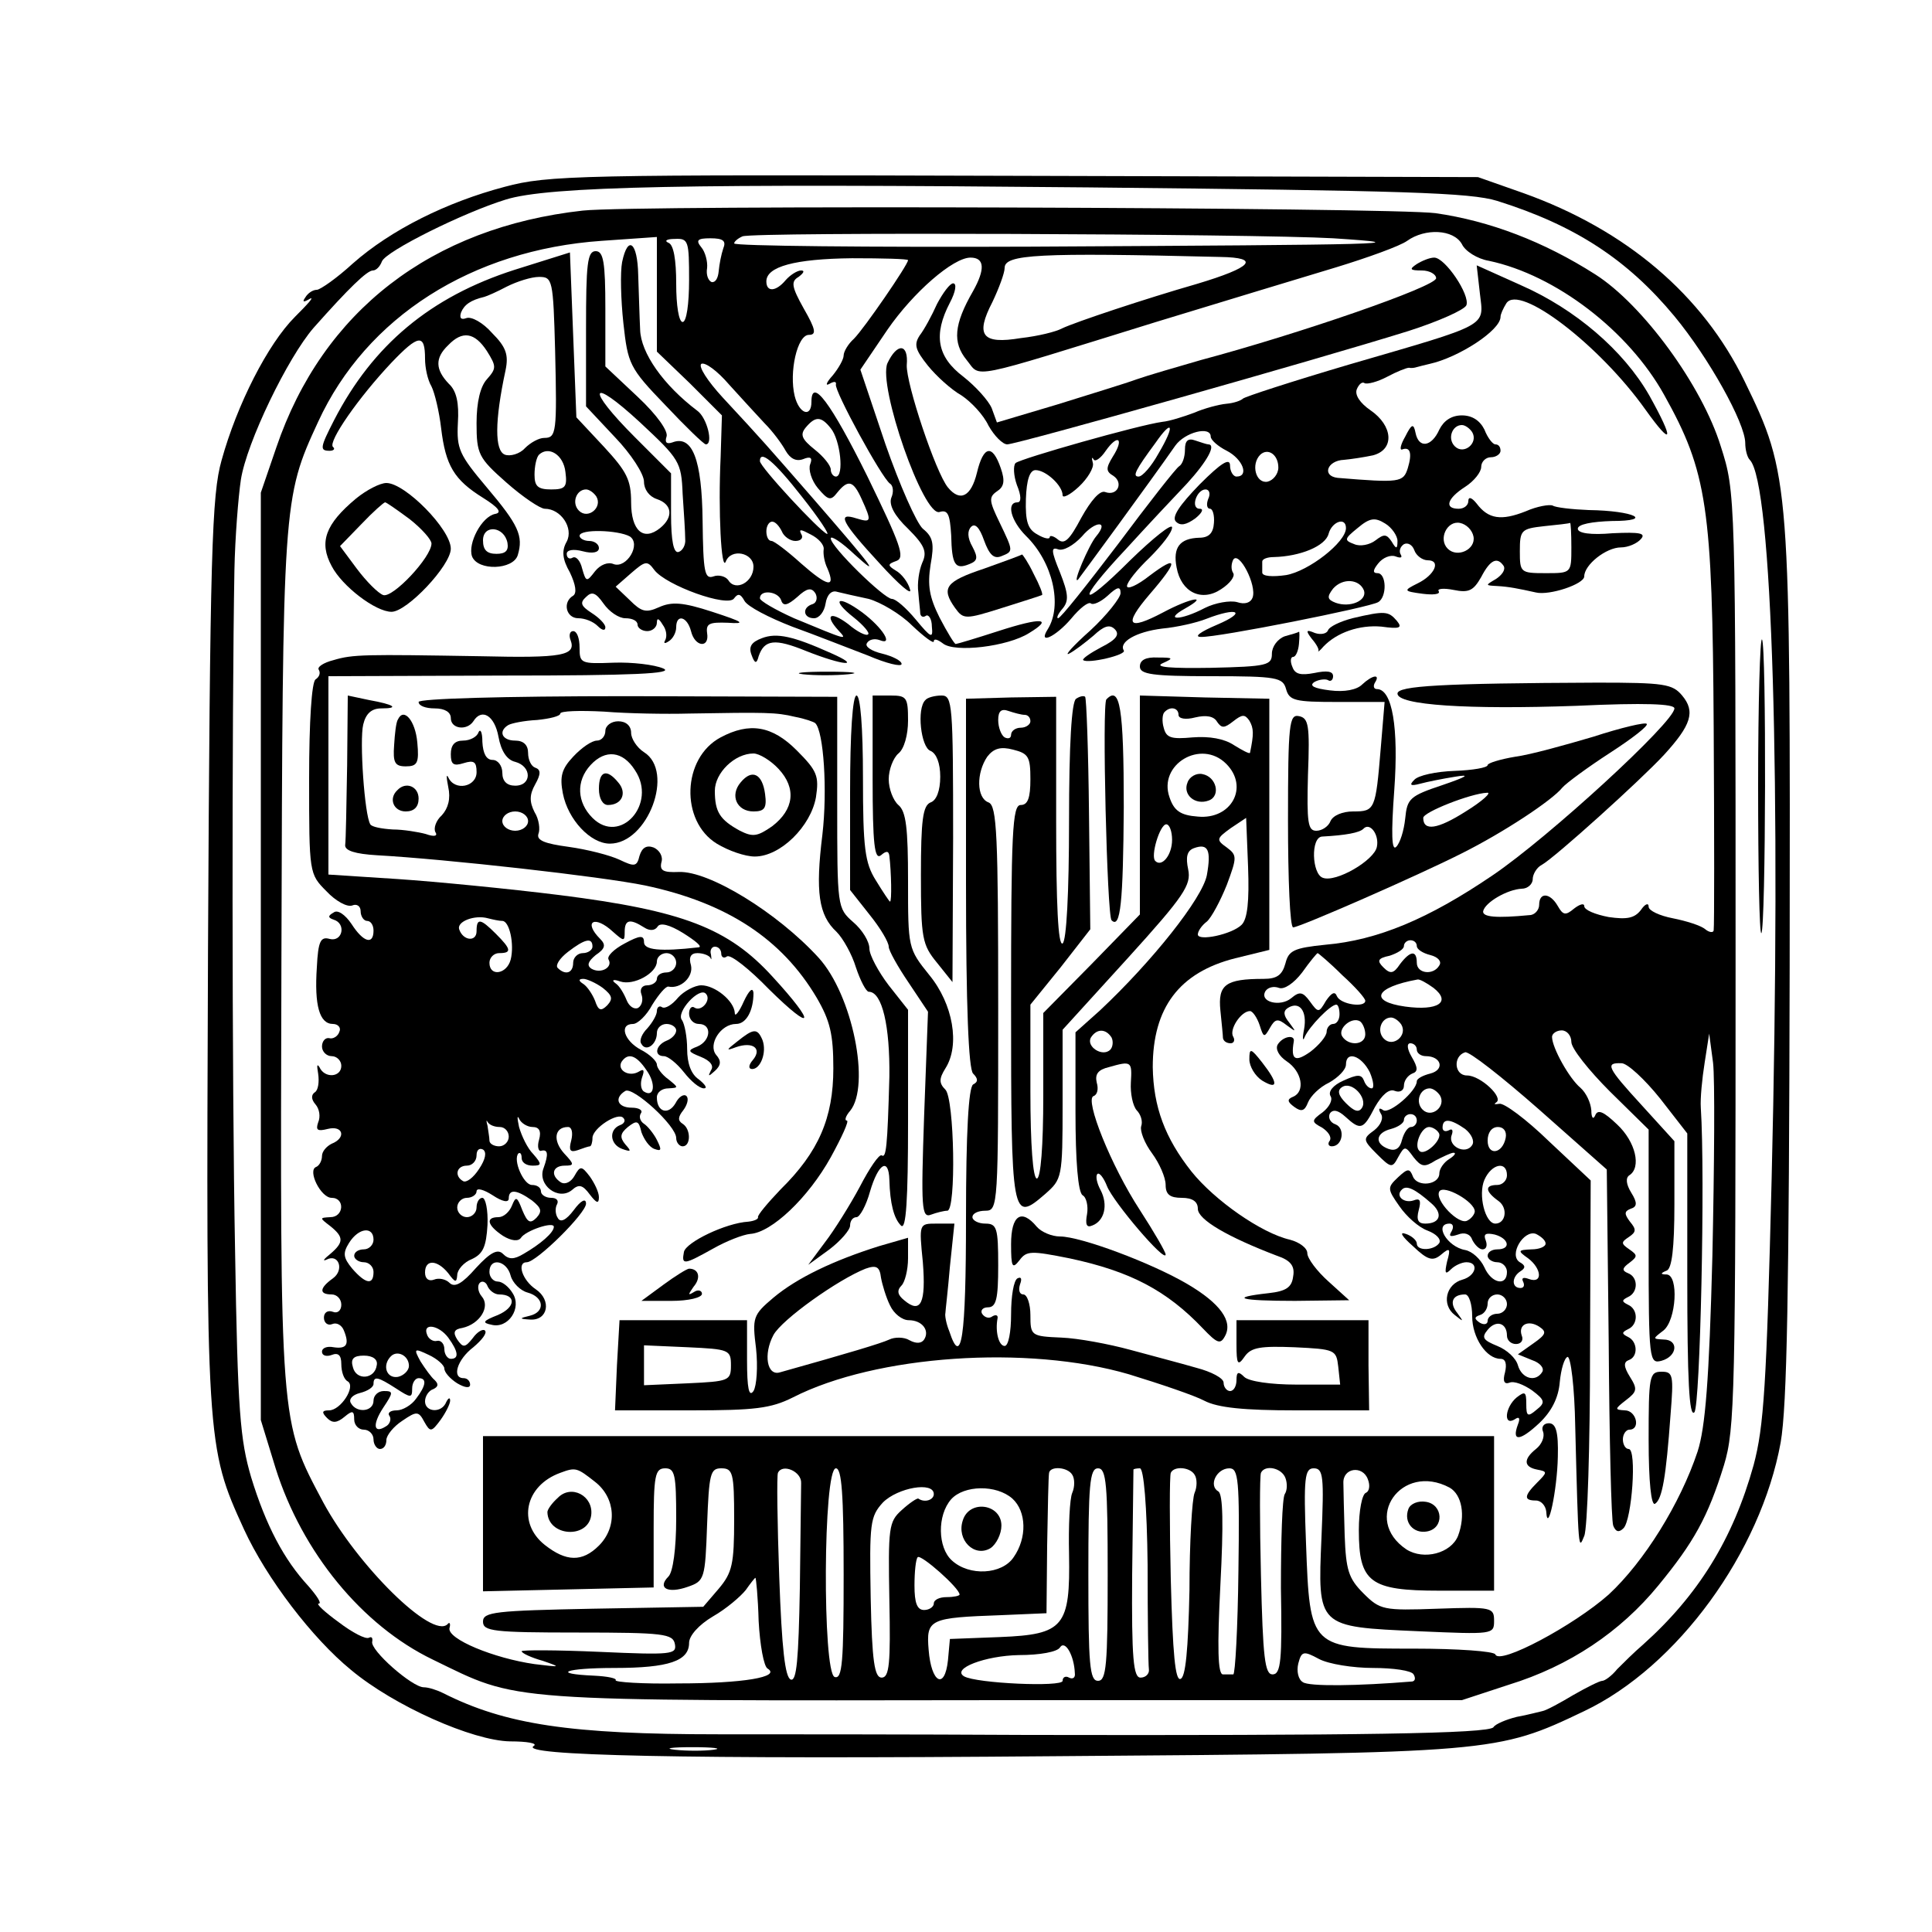 <?xml version="1.0" standalone="no"?>
<!DOCTYPE svg PUBLIC "-//W3C//DTD SVG 20010904//EN"
 "http://www.w3.org/TR/2001/REC-SVG-20010904/DTD/svg10.dtd">
<svg version="1.0" xmlns="http://www.w3.org/2000/svg"
 width="300pt" height="300pt" viewBox="0 0 300 300"
 preserveAspectRatio="xMidYMid meet">
<g transform="translate(0,300) scale(0.1,-0.1)"
fill="#000000" stroke="none">
<path d="M784 2710 c-91 -24 -177 -67 -236 -119 -25 -23 -51 -41 -56 -41 -6 0
-14 -5 -18 -12 -5 -7 -3 -8 7 -2 8 4 -3 -8 -23 -28 -42 -42 -90 -136 -114
-223 -15 -53 -18 -141 -21 -760 -3 -767 -3 -771 56 -900 35 -76 106 -169 166
-218 67 -56 189 -110 247 -111 27 0 43 -3 37 -7 -26 -15 227 -21 811 -16 679
5 684 5 820 70 145 69 274 247 305 417 10 57 13 234 14 741 1 753 1 761 -70
907 -65 134 -184 235 -343 292 l-71 25 -720 2 c-677 2 -724 1 -791 -17z m1541
-22 c121 -38 202 -91 275 -179 53 -64 110 -166 110 -197 0 -10 3 -22 7 -26 35
-35 49 -500 34 -1116 -8 -322 -12 -385 -28 -445 -32 -115 -86 -202 -172 -279
-13 -11 -31 -29 -40 -38 -8 -10 -19 -18 -23 -18 -4 0 -24 -10 -45 -22 -20 -12
-42 -24 -48 -25 -5 -1 -23 -6 -40 -9 -16 -4 -33 -11 -36 -16 -7 -10 -208 -13
-724 -12 -176 1 -392 1 -480 1 -229 0 -330 15 -427 64 -10 5 -23 9 -30 9 -18
0 -84 58 -80 71 1 6 -1 8 -5 6 -5 -3 -26 8 -47 24 -22 16 -36 29 -31 29 5 0
-3 12 -16 27 -38 41 -66 94 -89 169 -17 58 -21 101 -25 353 -5 260 -5 831 -1
1056 1 50 6 113 10 140 9 58 73 190 113 236 55 62 83 89 92 89 5 0 11 6 14 14
6 16 127 76 192 96 66 21 288 25 905 19 491 -5 593 -8 635 -21z m-1217 -2405
c-15 -2 -42 -2 -60 0 -18 2 -6 4 27 4 33 0 48 -2 33 -4z"/>
<path d="M905 2673 c-235 -26 -404 -156 -476 -368 l-24 -70 0 -720 0 -720 23
-75 c41 -130 134 -244 244 -297 136 -66 100 -64 885 -63 l713 0 73 24 c94 29
173 82 232 154 55 67 77 106 102 187 17 56 18 109 18 785 0 724 0 725 -23 797
-29 94 -121 220 -195 267 -80 51 -164 83 -248 95 -69 9 -1243 13 -1324 4z
m1165 -43 c138 -9 92 -10 -468 -13 -254 -1 -462 1 -462 5 0 3 6 8 13 11 18 7
794 4 917 -3z m200 -9 c5 -11 24 -23 42 -26 104 -22 217 -109 272 -208 67
-120 75 -174 77 -517 1 -168 1 -309 0 -314 0 -5 -7 -4 -13 1 -7 6 -30 13 -50
17 -21 4 -38 12 -38 18 0 7 -6 4 -12 -5 -10 -13 -22 -15 -50 -11 -21 4 -38 11
-38 17 0 5 -7 3 -16 -4 -13 -11 -17 -10 -25 4 -12 21 -29 22 -29 2 0 -8 -7
-16 -15 -16 -52 -5 -73 -3 -72 6 3 14 38 34 60 35 9 0 17 7 17 15 0 7 6 18 14
22 20 11 154 132 190 171 42 46 49 67 28 92 -15 18 -28 20 -132 20 -242 -1
-310 -5 -310 -17 0 -18 109 -25 278 -19 107 5 152 3 152 -4 0 -21 -195 -200
-282 -259 -100 -68 -179 -101 -260 -108 -49 -5 -57 -9 -62 -29 -5 -18 -13 -24
-34 -24 -59 0 -71 -9 -67 -49 2 -20 4 -39 4 -43 1 -5 6 -8 12 -8 5 0 7 5 4 10
-7 11 12 40 26 40 4 0 11 -10 15 -22 6 -19 7 -20 16 -4 8 14 12 15 26 4 15
-11 15 -11 4 4 -9 11 -10 18 -2 23 18 11 30 -5 25 -33 -3 -15 -2 -20 1 -12 7
16 40 50 49 50 3 0 5 -7 5 -15 0 -8 -4 -15 -10 -15 -5 0 -10 -6 -10 -12 0 -7
-12 -21 -25 -31 -24 -17 -31 -13 -26 16 2 11 -17 8 -25 -5 -4 -7 2 -18 14 -26
24 -16 29 -47 10 -55 -10 -4 -9 -8 2 -16 11 -8 16 -6 21 7 4 10 18 24 33 31
14 8 26 20 26 28 0 22 24 14 37 -12 6 -14 7 -25 3 -25 -5 0 -10 6 -12 12 -4
10 -10 10 -32 0 -16 -7 -24 -17 -20 -24 4 -6 -2 -17 -12 -25 -18 -13 -18 -15
-1 -24 9 -6 15 -14 12 -20 -4 -5 -2 -9 3 -9 17 0 21 28 6 34 -9 3 -12 11 -9
17 5 7 13 5 24 -5 24 -22 28 -20 46 15 11 19 22 29 31 25 8 -3 14 1 14 8 0 8
6 16 13 19 9 3 9 9 -1 26 -7 12 -8 21 -2 21 5 0 10 -4 10 -10 0 -5 6 -10 14
-10 24 0 30 -21 7 -27 -12 -3 -21 -8 -21 -12 0 -15 -42 -51 -52 -45 -7 5 -8 2
-4 -5 5 -7 0 -18 -10 -26 -18 -13 -18 -15 4 -37 22 -22 24 -22 33 -5 10 18 11
18 24 0 12 -15 17 -16 34 -5 12 6 24 12 28 12 5 0 1 -5 -7 -10 -8 -5 -15 -15
-15 -22 0 -18 -34 -22 -41 -5 -5 13 -8 13 -23 -1 -17 -16 -17 -18 2 -45 11
-16 30 -33 44 -38 13 -5 21 -13 18 -19 -8 -12 -35 -13 -35 -1 0 5 -8 12 -17
15 -11 4 -6 -4 11 -19 23 -22 31 -24 44 -13 13 11 15 10 9 -11 -4 -18 -3 -21
6 -12 6 6 17 11 24 11 20 0 15 -21 -6 -27 -26 -7 -33 -39 -12 -55 14 -11 14
-11 4 3 -13 16 -8 29 12 29 6 0 11 -15 11 -34 0 -33 22 -66 44 -66 8 0 10 -8
7 -21 -4 -14 -1 -19 7 -16 7 3 22 -3 35 -12 20 -15 21 -19 7 -30 -14 -12 -16
-10 -16 9 0 19 -2 20 -15 10 -18 -15 -21 -45 -3 -34 7 5 9 2 5 -8 -10 -27 3
-26 33 2 19 18 30 39 32 64 2 20 7 37 12 39 5 1 11 -47 12 -108 5 -197 5 -192
14 -170 5 11 9 140 9 286 l1 266 -65 61 c-35 34 -70 60 -77 58 -7 -1 -9 -1 -5
2 13 7 -24 42 -45 42 -20 0 -22 30 -3 36 6 2 57 -38 115 -89 l105 -93 3 -269
c1 -149 4 -276 7 -284 4 -10 9 -11 16 -4 13 13 21 123 8 123 -5 0 -9 7 -9 15
0 8 5 15 10 15 18 0 11 30 -7 30 -16 1 -16 2 2 16 17 13 18 17 6 36 -10 16
-10 23 -2 26 15 5 14 29 -1 36 -10 5 -10 7 0 12 16 7 16 31 0 38 -10 5 -10 7
0 12 16 7 16 31 0 37 -10 4 -9 8 2 16 13 10 13 12 0 21 -13 9 -13 11 -1 19 12
8 12 12 2 24 -9 12 -9 16 1 20 10 3 11 9 1 25 -8 13 -9 23 -3 27 19 12 10 52
-19 79 -21 20 -30 24 -34 14 -3 -7 -6 -4 -6 8 -1 12 -8 27 -17 35 -17 14 -44
62 -44 79 0 5 7 10 15 10 8 0 15 -8 15 -18 0 -10 27 -44 60 -77 l60 -59 0
-182 c0 -177 1 -182 20 -177 25 7 27 33 3 33 -17 1 -17 1 0 14 20 16 24 86 5
87 -10 0 -10 2 0 6 8 3 12 34 12 103 l0 98 -50 55 c-55 60 -58 67 -32 66 9 0
36 -25 60 -55 l42 -54 0 -222 c0 -162 3 -219 11 -211 9 9 17 366 10 473 -1 14
2 45 6 70 l7 45 6 -45 c3 -25 2 -160 -1 -300 -5 -193 -11 -267 -23 -304 -27
-81 -83 -171 -138 -222 -54 -48 -170 -110 -176 -93 -2 5 -59 9 -126 9 -162 0
-162 0 -168 163 -4 103 -2 117 12 117 15 0 16 -13 12 -107 -6 -140 -7 -139
151 -146 115 -5 117 -5 117 16 0 21 -3 22 -88 19 -84 -3 -89 -2 -115 24 -23
23 -27 36 -29 90 -1 35 -2 72 -2 81 -1 24 30 28 38 6 4 -10 2 -19 -3 -21 -6
-2 -11 -28 -11 -58 0 -81 17 -94 125 -94 l85 0 0 120 0 120 -785 0 -785 0 0
-120 0 -121 133 3 132 3 0 92 c0 82 2 93 18 93 15 0 17 -10 17 -78 0 -47 -5
-83 -12 -90 -18 -18 -1 -27 30 -16 26 9 27 12 30 97 3 79 5 87 22 87 18 0 20
-7 20 -79 0 -70 -3 -83 -24 -108 l-24 -28 -171 -3 c-152 -3 -171 -5 -171 -20
0 -15 16 -17 147 -17 134 0 148 -2 151 -18 3 -16 -5 -17 -117 -12 -67 3 -121
3 -121 1 0 -3 15 -10 33 -15 29 -10 28 -10 -13 -5 -63 9 -136 39 -132 56 2 7
0 10 -3 6 -24 -24 -140 91 -193 189 -68 128 -67 116 -65 845 2 710 2 714 57
833 75 163 239 267 440 281 l86 6 0 -89 0 -89 51 -49 50 -50 -2 -65 c-4 -83 1
-179 8 -162 8 21 43 14 43 -8 0 -24 -28 -39 -39 -21 -4 6 -15 9 -23 6 -14 -5
-16 7 -17 86 -1 96 -16 134 -47 122 -9 -3 -12 0 -9 9 3 8 -14 33 -45 62 l-50
47 0 90 c0 72 -3 89 -15 89 -13 0 -15 -20 -15 -120 l0 -121 45 -48 c25 -26 45
-57 45 -69 0 -12 8 -23 20 -27 24 -8 26 -28 5 -45 -26 -21 -45 -4 -45 40 0 35
-7 48 -42 86 l-43 46 -5 128 -5 128 -86 -27 c-131 -42 -220 -117 -280 -233
-22 -43 -23 -48 -7 -48 6 0 9 3 5 6 -8 8 40 77 91 131 42 44 52 45 52 6 0 -14
4 -33 10 -43 5 -10 12 -39 15 -65 7 -58 20 -80 65 -108 24 -15 30 -23 19 -25
-21 -4 -43 -46 -36 -66 9 -23 64 -21 71 2 9 30 1 47 -48 105 -43 51 -47 60
-45 100 2 31 -2 50 -14 61 -21 22 -22 40 -1 60 22 23 41 20 60 -9 15 -24 15
-27 0 -44 -10 -11 -16 -35 -16 -68 0 -48 3 -54 46 -92 26 -23 53 -41 60 -41
25 0 45 -30 34 -51 -8 -14 -7 -27 5 -48 9 -19 11 -32 5 -36 -17 -10 -11 -35 8
-35 10 0 23 -5 30 -12 7 -7 12 -8 12 -2 0 5 -10 15 -21 22 -17 11 -19 16 -9
25 9 9 15 7 27 -10 9 -13 24 -23 34 -23 11 0 19 -4 19 -10 0 -5 7 -10 15 -10
8 0 15 6 15 13 0 8 3 7 9 -3 6 -8 7 -18 4 -24 -3 -5 -1 -6 5 -2 7 4 12 14 12
22 0 21 17 17 23 -6 6 -25 29 -27 25 -3 -2 15 4 17 32 16 29 -2 25 1 -24 17
-46 15 -63 16 -83 7 -20 -9 -27 -7 -45 11 l-22 21 24 21 c22 19 25 20 36 5 18
-24 115 -59 124 -44 6 8 10 7 16 -4 5 -9 38 -26 74 -40 36 -13 89 -34 118 -45
28 -12 52 -18 52 -13 0 5 -14 12 -30 16 -17 4 -27 11 -24 16 3 6 12 8 20 5 22
-9 5 19 -27 43 -38 28 -50 21 -13 -8 15 -12 25 -24 22 -26 -3 -3 -17 4 -31 16
-28 21 -37 14 -15 -10 15 -16 13 -15 -69 19 -29 13 -53 27 -53 31 0 14 28 11
33 -3 3 -10 10 -8 25 5 15 14 22 15 28 6 4 -7 2 -15 -4 -17 -17 -5 -15 -22 2
-22 8 0 16 10 18 23 2 13 9 21 18 18 8 -2 30 -7 49 -11 18 -5 49 -23 67 -41
19 -18 34 -29 34 -25 0 5 6 3 14 -3 18 -15 101 -5 134 16 38 23 20 25 -48 3
-34 -11 -64 -20 -66 -20 -2 0 -13 18 -25 41 -16 32 -19 50 -14 82 6 33 4 43
-12 56 -10 9 -36 68 -58 131 l-39 116 42 62 c40 58 102 112 129 112 22 0 23
-18 4 -52 -30 -52 -32 -80 -10 -107 23 -28 -3 -33 294 59 105 32 230 70 280
85 49 15 99 33 110 41 28 20 72 18 85 -5z m-1200 -56 c0 -37 -4 -65 -10 -65
-6 0 -10 26 -10 59 0 38 -4 61 -12 64 -7 3 -3 6 10 6 21 1 22 -3 22 -64z m53
49 c-3 -9 -6 -24 -7 -35 -1 -11 -5 -18 -11 -17 -5 2 -9 11 -7 22 1 10 -3 25
-9 32 -9 11 -6 14 14 14 20 0 25 -4 20 -16z m772 -13 c63 -1 50 -16 -37 -42
-80 -23 -188 -59 -209 -69 -9 -5 -37 -12 -64 -15 -60 -10 -71 4 -44 56 10 21
19 45 19 53 0 21 51 24 335 17z m-485 -5 c0 -7 -68 -106 -84 -122 -9 -8 -16
-20 -16 -26 0 -6 -8 -20 -17 -31 -10 -11 -12 -17 -5 -13 7 4 11 4 10 -1 -3 -9
71 -145 84 -154 5 -3 6 -13 2 -22 -4 -11 5 -28 26 -48 26 -26 30 -36 22 -53
-5 -12 -8 -32 -6 -46 1 -14 3 -29 3 -33 1 -5 5 -6 9 -3 4 2 9 -5 9 -17 2 -19
-1 -18 -25 11 -15 18 -31 32 -37 32 -12 0 -95 81 -95 94 0 5 17 -6 37 -25 41
-37 31 -23 -68 91 -69 79 -72 83 -137 153 -23 25 -38 48 -33 52 6 3 25 -11 43
-32 18 -20 43 -47 55 -60 13 -13 27 -32 33 -43 7 -12 16 -17 27 -13 12 5 15 2
11 -8 -3 -8 2 -25 12 -37 16 -19 20 -20 30 -7 17 21 25 19 38 -10 16 -35 15
-37 -8 -30 -31 10 -24 -5 36 -70 30 -33 51 -51 47 -40 -3 11 -13 24 -22 29
-13 8 -13 10 1 15 14 5 6 26 -45 131 -57 115 -87 155 -87 116 0 -25 -19 -19
-26 9 -9 37 4 95 22 95 12 0 11 8 -8 41 -19 34 -20 42 -8 49 8 6 10 10 4 10
-6 0 -17 -7 -24 -15 -15 -18 -30 -19 -30 -2 0 23 44 35 133 36 48 0 87 -1 87
-3z m-548 -141 c3 -127 2 -135 -17 -135 -8 0 -21 -7 -30 -16 -8 -9 -23 -13
-31 -10 -16 6 -16 52 1 131 5 24 1 36 -21 58 -14 16 -32 26 -40 23 -8 -3 -11
0 -8 9 5 12 15 19 36 24 4 1 20 8 35 16 16 8 38 15 50 15 21 0 22 -4 25 -115z
m198 -222 c2 -29 4 -60 4 -70 1 -9 -4 -18 -10 -20 -8 -3 -12 17 -12 59 l0 63
-56 56 c-77 77 -71 96 8 23 61 -57 64 -61 66 -111z m230 102 c15 -18 21 -75 8
-75 -4 0 -8 5 -8 11 0 6 -11 20 -25 31 -20 16 -23 23 -14 34 15 18 24 18 39
-1z m-412 -68 c3 -23 0 -27 -22 -27 -21 0 -26 5 -26 23 0 13 3 27 7 31 15 14
38 0 41 -27z m367 -38 c27 -34 44 -60 39 -58 -12 5 -104 104 -104 113 0 18 22
0 65 -55z m-319 0 c10 -17 -13 -36 -27 -22 -12 12 -4 33 11 33 5 0 12 -5 16
-11z m288 -54 c3 -8 13 -15 21 -15 9 0 13 5 9 11 -4 8 0 7 15 -1 12 -6 21 -16
20 -23 -1 -7 1 -20 6 -30 13 -31 0 -28 -41 8 -21 19 -42 35 -46 35 -5 0 -8 7
-8 15 0 8 4 15 9 15 5 0 11 -7 15 -15z m-426 -18 c2 -12 -3 -17 -17 -17 -15 0
-21 6 -21 21 0 25 33 22 38 -4z m190 10 c18 -12 -5 -50 -25 -43 -9 4 -21 -1
-29 -11 -13 -17 -14 -17 -20 4 -3 13 -10 20 -15 17 -5 -3 -9 0 -9 6 0 6 10 8
25 4 15 -4 25 -2 25 5 0 6 -7 11 -15 11 -8 0 -15 4 -15 8 0 11 60 9 78 -1z
m1222 -636 c0 -5 9 -11 21 -14 12 -3 18 -10 14 -16 -9 -16 -35 -13 -35 4 0 20
-10 19 -26 -2 -10 -15 -15 -16 -26 -5 -10 10 -9 14 10 18 12 4 22 10 22 15 0
5 5 9 10 9 6 0 10 -4 10 -9z m-116 -45 c20 -18 36 -36 36 -40 0 -11 -38 -6
-44 7 -3 8 -8 6 -17 -7 -11 -19 -12 -19 -25 -1 -11 15 -16 16 -29 5 -17 -14
-50 -6 -40 11 4 6 13 8 21 5 8 -3 23 7 36 24 12 17 23 30 24 30 1 0 19 -15 38
-34z m142 -20 c28 -22 7 -36 -44 -29 -57 8 -47 30 19 42 3 1 14 -5 25 -13z
m-106 -72 c0 -17 -26 -19 -36 -3 -7 12 15 31 28 23 4 -3 8 -12 8 -20z m56 15
c10 -17 -13 -36 -27 -22 -12 12 -4 33 11 33 5 0 12 -5 16 -11z m-61 -129 c-5
-8 -12 -6 -25 7 -12 12 -14 20 -6 25 15 10 40 -17 31 -32z m121 19 c10 -17
-13 -36 -27 -22 -12 12 -4 33 11 33 5 0 12 -5 16 -11z m-36 -39 c0 -5 -4 -10
-9 -10 -5 0 -11 -9 -14 -20 -3 -13 -10 -18 -21 -14 -22 8 -20 25 4 31 11 3 20
9 20 14 0 5 5 9 10 9 6 0 10 -4 10 -10z m75 -13 c10 -8 15 -19 11 -25 -10 -16
-38 -2 -32 15 3 8 1 11 -4 8 -6 -3 -10 -1 -10 4 0 15 12 14 35 -2z m-41 -6 c7
-10 -22 -37 -30 -28 -9 8 3 37 15 37 5 0 12 -4 15 -9z m104 -8 c-5 -25 -28
-28 -28 -4 0 12 6 21 16 21 9 0 14 -7 12 -17z m2 -58 c0 -8 -7 -15 -15 -15
-20 0 -19 -10 2 -25 15 -11 11 -35 -5 -35 -16 0 -27 45 -17 68 11 25 35 30 35
7z m-118 -43 c19 -16 15 -32 -9 -32 -11 0 -14 6 -10 21 4 15 2 19 -8 15 -15
-5 -29 7 -18 17 7 7 20 1 45 -21z m68 -13 c0 -4 -5 -11 -11 -14 -13 -9 -52 32
-44 45 7 11 55 -16 55 -31z m-36 -31 c-5 -8 -2 -9 10 -5 10 4 19 1 22 -8 4 -8
11 -15 16 -15 6 0 8 6 5 14 -4 10 0 12 14 9 22 -6 26 -23 4 -23 -8 0 -15 -4
-15 -10 0 -5 7 -10 15 -10 8 0 15 -7 15 -15 0 -23 -24 -18 -35 7 -6 13 -19 25
-30 27 -28 5 -49 41 -24 41 5 0 7 -5 3 -12z m146 -19 c0 -5 -10 -9 -22 -9 -21
-1 -22 -2 -5 -14 21 -16 23 -40 1 -32 -8 3 -12 2 -9 -4 3 -6 1 -10 -4 -10 -14
0 -14 17 0 26 8 5 8 9 -1 14 -18 11 6 51 25 44 8 -4 15 -10 15 -15z m-60 -94
c0 -8 -7 -15 -15 -15 -8 0 -15 -5 -15 -11 0 -5 -5 -7 -12 -3 -9 6 -9 9 0 12 7
2 12 10 12 18 0 8 7 14 15 14 8 0 15 -7 15 -15z m0 -49 c0 -7 6 -13 14 -13 8
0 12 6 9 13 -6 17 10 25 27 14 12 -8 11 -12 -9 -26 l-24 -17 22 -9 c12 -4 19
-12 16 -18 -10 -17 -32 -11 -38 10 -3 11 -17 24 -32 30 -22 9 -25 13 -15 25
13 16 30 11 30 -9z m-1416 -227 c32 -25 35 -70 6 -99 -26 -26 -51 -25 -84 1
-43 34 -31 92 24 112 24 9 26 8 54 -14z m320 -2 c0 -9 -1 -83 -2 -163 -2 -111
-5 -145 -14 -142 -9 3 -14 48 -18 159 -3 85 -4 158 -2 162 7 15 37 2 36 -16z
m66 -142 c0 -136 -2 -163 -14 -159 -19 7 -18 324 2 324 9 0 12 -40 12 -165z
m355 155 c4 -6 4 -19 0 -28 -4 -9 -6 -52 -5 -95 2 -113 -8 -125 -107 -129
l-78 -3 -3 -33 c-5 -47 -26 -35 -30 16 -4 48 1 50 113 54 l70 3 1 105 c1 58 2
108 3 113 2 11 29 9 36 -3z m55 -155 c0 -140 -2 -165 -15 -165 -13 0 -15 25
-15 165 0 140 2 165 15 165 13 0 15 -25 15 -165z m62 15 c0 -82 1 -156 2 -162
1 -7 -5 -13 -13 -13 -11 0 -14 29 -13 160 1 88 2 161 2 163 0 1 5 2 10 2 6 0
11 -58 12 -150z m73 140 c4 -6 4 -19 0 -28 -4 -9 -8 -77 -8 -151 -2 -93 -6
-136 -14 -138 -8 -3 -12 38 -15 154 -2 87 -2 161 0 166 5 11 30 9 37 -3z m68
-150 c-1 -88 -5 -160 -8 -160 -3 0 -10 0 -16 0 -8 0 -9 41 -4 139 5 95 4 140
-3 145 -16 9 -3 36 17 36 14 0 16 -17 14 -160z m73 145 c3 -8 3 -19 -1 -25 -4
-6 -6 -72 -6 -146 2 -112 0 -134 -13 -134 -12 0 -15 26 -18 153 -2 83 -2 155
0 160 6 13 32 8 38 -8z m255 -15 c19 -11 25 -43 13 -75 -11 -27 -53 -38 -80
-21 -70 47 -8 136 67 96z m-801 -10 c0 -9 -14 -14 -24 -7 -2 1 -14 -7 -26 -18
-20 -18 -21 -27 -19 -140 2 -98 0 -120 -12 -120 -11 0 -15 25 -17 124 -2 116
-1 126 19 148 23 23 79 33 79 13z m122 -7 c22 -20 23 -61 2 -91 -18 -27 -69
-30 -96 -5 -22 20 -23 70 -1 95 20 22 70 23 95 1z m-82 -149 c0 -2 -9 -4 -20
-4 -11 0 -20 -4 -20 -10 0 -5 -7 -10 -15 -10 -11 0 -15 11 -15 38 0 21 2 41 5
44 5 5 65 -48 65 -58z m-312 -41 c2 -37 8 -71 14 -74 21 -13 -38 -23 -139 -23
-55 -1 -99 2 -97 5 2 3 -13 6 -33 7 -69 3 -45 12 31 12 85 0 116 11 116 39 0
11 15 28 37 41 21 12 43 31 51 41 7 10 14 19 15 19 1 0 4 -30 5 -67z m491 -81
c1 -7 -3 -10 -9 -7 -5 3 -10 1 -10 -5 0 -10 -134 -4 -153 7 -20 12 33 32 85
33 33 0 60 5 64 12 8 12 22 -13 23 -40z m463 8 c31 0 60 -4 63 -10 3 -5 3 -10
-2 -11 -85 -7 -161 -8 -170 -1 -7 4 -10 17 -7 29 5 19 8 20 32 7 15 -8 53 -14
84 -14z"/>
<path d="M966 2593 c-3 -16 -2 -58 2 -95 7 -63 9 -69 65 -127 32 -34 60 -61
63 -61 12 0 2 41 -13 52 -53 40 -88 90 -89 126 -1 20 -2 58 -3 85 -1 51 -16
63 -25 20z"/>
<path d="M2200 2590 c-12 -8 -11 -10 8 -10 12 0 22 -6 22 -12 0 -13 -215 -87
-365 -127 -38 -11 -83 -24 -100 -30 -16 -6 -72 -23 -123 -39 l-94 -28 -8 22
c-5 12 -25 34 -44 49 -41 31 -47 65 -21 115 9 17 11 30 5 30 -5 0 -16 -15 -25
-32 -8 -18 -20 -40 -27 -49 -9 -14 -7 -22 13 -47 13 -16 36 -37 52 -46 15 -10
34 -30 42 -47 9 -16 22 -29 29 -29 15 0 479 131 623 176 47 15 87 33 90 40 6
16 -33 74 -50 74 -7 0 -19 -5 -27 -10z"/>
<path d="M2298 2544 c6 -52 17 -46 -203 -110 -88 -26 -162 -50 -165 -53 -3 -3
-14 -7 -26 -8 -11 -1 -34 -7 -50 -14 -16 -6 -38 -13 -49 -14 -37 -5 -220 -57
-228 -64 -4 -4 -3 -20 2 -34 7 -17 7 -27 1 -27 -18 0 -10 -29 13 -52 42 -41
57 -108 34 -145 -16 -25 12 -12 36 16 14 17 27 27 31 24 3 -3 15 2 26 12 15
14 20 15 20 4 0 -7 -21 -34 -47 -58 -27 -24 -41 -40 -33 -36 8 4 25 17 38 28
16 15 25 18 33 10 8 -8 3 -16 -21 -28 -17 -9 -30 -18 -28 -20 7 -6 68 8 63 15
-8 13 19 29 60 34 22 2 53 9 68 15 49 19 64 11 17 -9 -26 -11 -37 -19 -25 -19
26 -1 262 46 275 54 14 8 13 45 -1 45 -8 0 -7 5 1 15 7 9 19 14 27 11 8 -3 11
-2 8 3 -3 5 -1 12 5 16 6 3 13 -1 16 -9 3 -9 13 -16 21 -16 21 0 11 -23 -16
-36 -22 -11 -22 -12 8 -16 16 -2 28 -1 25 4 -3 4 8 5 23 2 24 -5 31 -1 43 20
14 27 25 32 35 17 3 -6 -3 -14 -12 -20 -17 -10 -17 -10 2 -11 18 -1 33 -4 60
-10 21 -5 75 13 75 25 0 18 34 45 57 45 11 0 25 6 31 13 8 9 -1 11 -44 9 -34
-3 -54 0 -54 7 0 7 22 11 53 12 66 0 35 16 -36 17 -26 1 -52 4 -56 7 -5 2 -24
-1 -42 -9 -38 -15 -58 -12 -76 12 -8 10 -13 11 -13 4 0 -7 -7 -12 -15 -12 -23
0 -18 16 10 34 14 9 25 23 25 31 0 8 7 15 15 15 8 0 15 5 15 10 0 6 -3 10 -8
10 -4 0 -12 10 -17 23 -7 14 -19 22 -35 22 -16 0 -28 -8 -35 -22 -12 -27 -32
-30 -37 -5 -3 15 -6 14 -16 -6 -7 -12 -9 -21 -5 -20 13 5 16 -6 9 -29 -7 -22
-12 -23 -109 -15 -25 3 -16 27 10 28 11 1 31 4 45 7 34 9 31 46 -4 70 -16 11
-25 24 -21 33 3 7 8 12 12 9 4 -2 20 2 35 10 15 8 30 14 34 14 4 -1 9 0 12 1
3 1 12 3 20 5 45 10 110 52 110 73 0 4 4 13 9 21 20 31 145 -65 216 -165 43
-60 45 -48 6 22 -40 70 -115 134 -199 171 l-69 31 5 -44z m-499 -248 c-11 -20
-25 -36 -31 -36 -10 0 -5 10 26 52 27 39 31 28 5 -16z m487 33 c10 -17 -13
-36 -27 -22 -12 12 -4 33 11 33 5 0 12 -5 16 -11z m-406 -7 c0 -5 11 -15 25
-22 25 -13 35 -40 15 -40 -5 0 -10 8 -10 17 0 13 -14 4 -47 -29 -32 -33 -44
-51 -37 -58 7 -7 16 -5 30 5 10 8 14 15 7 15 -15 0 -5 30 9 30 6 0 8 -7 4 -15
-3 -8 -2 -15 3 -15 4 0 7 -10 6 -22 -1 -16 -8 -23 -23 -23 -30 -1 -41 -15 -35
-46 7 -39 39 -54 69 -34 14 9 22 20 19 25 -4 6 -3 15 0 21 9 14 37 -40 30 -59
-3 -8 -12 -11 -24 -7 -11 3 -34 -1 -50 -9 -38 -20 -65 -20 -31 -1 39 22 9 17
-34 -6 -55 -29 -62 -20 -21 28 45 52 45 63 0 29 -19 -15 -35 -22 -35 -16 0 6
16 26 35 44 19 19 35 39 35 47 0 7 -29 -16 -65 -51 -80 -80 -86 -67 -7 17 31
34 74 80 95 102 32 35 46 61 33 61 -2 0 -11 3 -20 6 -11 4 -16 0 -16 -14 0
-12 -4 -23 -9 -26 -5 -3 -48 -58 -95 -121 -48 -63 -89 -115 -93 -115 -3 0 0 7
7 15 10 12 9 23 -4 56 -14 34 -14 40 -3 36 8 -3 24 6 37 20 21 25 43 25 22 0
-11 -13 -38 -76 -28 -67 4 5 112 152 151 208 15 21 55 31 55 14z m-152 -31
c-11 -18 -11 -23 1 -30 16 -11 6 -32 -13 -25 -8 3 -22 -13 -37 -40 -18 -34
-26 -42 -36 -34 -7 6 -13 7 -13 4 0 -4 -9 -2 -19 4 -15 8 -19 20 -18 55 1 30
6 45 15 45 16 0 42 -24 42 -39 0 -5 11 0 25 13 14 13 24 30 22 37 -2 8 -2 10
1 6 2 -5 11 1 19 13 19 27 29 19 11 -9z m257 -17 c0 -10 -8 -20 -17 -22 -18
-3 -26 27 -11 42 12 11 28 0 28 -20z m185 -114 c0 -13 -2 -13 -9 -1 -8 12 -12
12 -25 2 -9 -7 -24 -10 -33 -6 -16 6 -16 8 5 25 19 16 27 17 43 7 10 -6 19
-19 19 -27z m-80 20 c0 -22 -58 -67 -93 -73 -21 -3 -37 -2 -37 4 0 5 0 12 0
17 0 4 8 7 18 7 41 1 80 17 85 36 5 19 27 27 27 9z m198 -13 c4 -20 -25 -34
-40 -19 -15 15 -1 44 19 40 10 -2 19 -11 21 -21z m152 -17 c0 -40 0 -40 -40
-40 -39 0 -40 1 -40 34 0 33 2 35 38 39 20 2 38 4 40 5 1 1 2 -16 2 -38z
m-322 -67 c5 -16 -22 -27 -44 -19 -13 5 -14 9 -4 22 15 17 41 15 48 -3z"/>
<path d="M1378 2436 c-15 -35 56 -239 81 -231 13 4 16 -4 18 -36 1 -46 6 -54
28 -45 13 5 14 10 5 27 -8 14 -8 25 -2 31 6 6 13 -1 20 -21 8 -22 15 -29 26
-25 20 8 20 7 -2 53 -16 33 -17 39 -4 48 11 7 13 16 6 36 -13 38 -27 35 -37
-7 -9 -37 -26 -46 -45 -23 -19 23 -65 161 -64 190 3 34 -15 35 -30 3z"/>
<path d="M553 2226 c-48 -40 -58 -68 -38 -105 16 -31 68 -71 93 -71 24 0 92
72 92 98 0 30 -71 102 -100 102 -10 0 -31 -11 -47 -24z m83 -32 c19 -15 34
-32 34 -38 0 -21 -60 -85 -75 -80 -8 3 -26 21 -41 41 l-26 35 33 34 c18 19 35
34 37 34 2 0 19 -12 38 -26z"/>
<path d="M1528 2117 c-60 -20 -67 -30 -45 -61 13 -18 16 -18 73 0 32 10 60 19
62 20 2 1 -4 16 -13 33 -8 17 -17 30 -18 30 -1 -1 -28 -11 -59 -22z"/>
<path d="M2100 2040 c-19 -5 -36 -13 -38 -19 -2 -5 -11 -7 -20 -4 -14 6 -15 4
-5 -9 7 -8 12 -17 10 -19 -1 -2 3 1 8 7 21 22 56 34 90 31 29 -4 33 -2 24 9
-13 15 -18 16 -69 4z"/>
<path d="M886 2006 c9 -24 -13 -28 -139 -25 -181 3 -199 3 -229 -6 -16 -4 -26
-11 -23 -15 3 -5 1 -11 -5 -15 -6 -4 -10 -65 -10 -154 0 -147 0 -148 27 -175
14 -15 32 -25 40 -22 7 3 13 -1 13 -9 0 -8 5 -15 10 -15 6 0 10 -7 10 -15 0
-23 -16 -18 -34 10 -10 15 -22 23 -28 18 -9 -5 -9 -8 0 -11 20 -6 14 -35 -6
-30 -14 4 -18 -3 -20 -44 -4 -59 4 -88 25 -88 8 0 13 -6 10 -12 -2 -7 -10 -12
-16 -10 -6 1 -11 -5 -11 -13 0 -8 7 -15 15 -15 8 0 15 -7 15 -15 0 -18 -26
-20 -34 -2 -4 6 -4 2 -2 -10 2 -13 0 -26 -5 -29 -6 -4 -6 -11 1 -19 6 -7 8
-19 4 -28 -4 -12 -1 -14 15 -10 24 6 29 -14 6 -23 -8 -4 -15 -12 -15 -19 0 -7
-4 -15 -9 -17 -14 -5 7 -48 24 -48 21 0 19 -30 -2 -30 -17 -1 -17 -1 0 -14 21
-17 21 -25 0 -43 -10 -8 -13 -12 -6 -9 19 10 28 -16 10 -29 -21 -15 -22 -25
-2 -25 8 0 15 -7 15 -16 0 -9 -6 -14 -13 -11 -8 3 -14 -1 -14 -9 0 -8 6 -13
13 -10 7 3 15 -2 18 -10 9 -22 4 -29 -16 -26 -10 2 -18 -1 -18 -7 0 -6 7 -8
15 -5 10 4 15 0 15 -14 0 -12 4 -24 10 -27 13 -8 -11 -45 -29 -45 -11 0 -12
-3 -3 -12 8 -8 15 -8 27 2 12 10 15 10 15 -4 0 -9 7 -16 15 -16 8 0 15 -7 15
-15 0 -8 5 -15 10 -15 6 0 10 6 10 14 0 7 11 21 25 30 22 15 25 15 34 -2 9
-16 11 -16 25 3 8 11 15 25 15 30 0 6 -3 4 -6 -2 -7 -18 -33 -16 -33 1 0 8 6
17 13 19 8 4 8 8 2 14 -5 4 -15 18 -22 29 -11 20 -10 21 13 10 13 -6 24 -16
24 -21 0 -6 9 -16 20 -23 12 -7 20 -8 20 -2 0 5 -4 10 -10 10 -19 0 -10 29 15
48 13 11 22 22 18 26 -3 3 -12 -2 -19 -12 -12 -15 -15 -15 -24 -2 -7 11 -5 16
8 18 27 6 44 33 30 49 -6 7 -7 17 -3 21 4 4 10 1 12 -5 3 -7 11 -13 18 -13 27
0 26 -20 -2 -32 -23 -9 -25 -12 -10 -15 26 -7 48 26 33 49 -6 10 -16 18 -23
18 -7 0 -13 7 -13 15 0 23 27 18 33 -6 3 -11 15 -23 26 -26 26 -7 28 -30 4
-36 -17 -4 -17 -5 0 -6 28 -2 34 30 9 47 -21 14 -30 42 -14 42 15 0 92 76 92
91 0 9 -8 5 -19 -10 -12 -16 -21 -20 -25 -12 -4 6 -4 16 -1 21 3 6 -1 10 -9
10 -9 0 -16 5 -16 10 0 6 -6 10 -14 10 -13 0 -30 39 -21 49 3 2 5 -1 5 -7 0
-7 7 -12 17 -12 14 0 15 2 1 18 -9 9 -18 28 -22 42 -3 14 -3 19 0 13 3 -7 13
-13 21 -13 10 0 14 -6 10 -20 -3 -10 -1 -18 3 -17 11 3 12 -5 4 -27 -10 -26
23 -51 44 -34 11 10 17 8 28 -7 10 -13 14 -15 14 -4 0 8 -7 22 -14 32 -13 17
-15 17 -24 1 -5 -9 -14 -14 -21 -10 -17 11 -13 26 6 26 15 0 15 2 -1 19 -18
20 -15 41 6 41 6 0 8 -9 5 -21 -4 -15 -2 -19 10 -15 8 3 17 6 19 6 2 0 4 6 4
13 0 15 40 41 48 31 4 -4 1 -9 -5 -11 -18 -7 -16 -30 3 -37 14 -5 15 -4 5 7
-9 11 -8 17 4 27 14 11 17 10 21 -8 4 -11 12 -23 20 -26 11 -4 12 -2 4 14 -5
10 -15 22 -20 25 -6 4 -8 11 -5 16 4 5 -3 9 -14 9 -22 0 -28 15 -10 26 12 7
79 -54 79 -73 0 -7 5 -13 10 -13 13 0 13 27 0 35 -8 5 -7 11 1 21 6 8 9 18 5
22 -4 4 -12 -1 -17 -11 -11 -19 -29 -14 -29 9 0 8 8 14 18 14 16 1 16 1 0 14
-10 7 -18 18 -18 23 0 5 -11 16 -25 23 -26 14 -34 40 -12 40 7 0 21 13 30 30
10 16 21 29 25 28 19 -4 39 15 35 33 -4 13 0 19 10 19 8 0 17 -3 20 -7 2 -5 2
-2 1 5 -2 6 1 12 6 12 6 0 10 -5 10 -11 0 -5 4 -8 9 -4 6 3 35 -20 65 -51 70
-69 74 -55 6 19 -69 76 -140 103 -330 127 -80 10 -193 21 -252 25 l-108 7 0
154 0 154 273 1 c200 0 265 3 247 11 -14 6 -49 10 -77 9 -51 -2 -53 -1 -53 23
0 15 -4 26 -10 26 -5 0 -7 -6 -4 -14z m-106 -436 c11 0 19 -36 13 -60 -6 -23
-33 -27 -33 -5 0 8 7 15 15 15 20 0 19 6 -5 30 -24 24 -30 25 -30 4 0 -17 -21
-15 -27 3 -4 12 24 23 45 17 8 -2 17 -4 22 -4z m172 -17 c17 -15 18 -15 18 0
0 19 8 21 30 7 9 -6 17 -5 21 1 4 7 19 3 40 -10 19 -12 30 -21 24 -22 -61 -7
-85 -4 -85 8 0 11 -6 11 -30 -2 -17 -9 -28 -20 -25 -25 7 -12 -12 -23 -27 -14
-7 5 -5 11 7 21 15 10 16 16 7 25 -27 27 -9 38 20 11z m-32 -23 c0 -5 -7 -10
-15 -10 -8 0 -15 -7 -15 -15 0 -16 -12 -20 -24 -8 -4 4 3 15 16 25 26 20 38
23 38 8z m130 -25 c0 -8 -7 -15 -15 -15 -8 0 -15 -4 -15 -10 0 -5 -7 -10 -15
-10 -8 0 -12 -6 -9 -14 3 -8 1 -17 -5 -21 -6 -3 -14 2 -18 12 -4 10 -11 22
-17 26 -7 5 -4 7 7 3 21 -7 57 13 57 31 0 7 7 13 15 13 8 0 15 -7 15 -15z
m-114 -39 c15 -12 16 -17 7 -27 -10 -10 -14 -8 -19 7 -4 10 -12 22 -18 26 -8
5 -8 8 0 8 5 0 19 -6 30 -14z m68 -128 c15 -21 12 -43 -4 -33 -5 3 -6 13 -3
22 4 11 3 14 -5 9 -15 -9 -34 2 -27 15 10 15 23 11 39 -13z m-228 -88 c8 0 14
-7 14 -15 0 -8 -7 -15 -15 -15 -8 0 -15 4 -15 9 0 5 -2 15 -3 23 -2 7 -2 10 0
6 3 -5 11 -8 19 -8z m-32 -65 c-9 -14 -20 -22 -25 -19 -14 8 -10 24 6 24 8 0
15 7 15 16 0 8 4 12 10 9 6 -4 4 -15 -6 -30z m46 -46 c0 15 12 14 36 -3 15
-12 16 -17 7 -27 -10 -10 -14 -7 -22 12 -8 21 -10 22 -16 7 -4 -10 -13 -18
-21 -18 -21 0 -17 -13 7 -29 13 -8 24 -9 28 -3 7 11 51 26 51 17 0 -9 -21 -27
-47 -42 -15 -9 -23 -9 -32 0 -8 8 -19 3 -42 -22 -21 -24 -33 -31 -41 -23 -6 6
-17 8 -24 5 -8 -3 -14 1 -14 11 0 21 19 20 36 -1 11 -15 13 -15 14 -3 0 8 10
20 23 25 17 8 22 19 24 53 1 23 -3 42 -8 42 -5 0 -9 -7 -9 -15 0 -8 -7 -15
-15 -15 -8 0 -15 7 -15 15 0 8 7 15 15 15 8 0 15 5 15 10 0 6 11 3 25 -6 15
-10 25 -12 25 -5z m-210 -64 c0 -8 -7 -15 -15 -15 -8 0 -15 -4 -15 -10 0 -5 7
-10 15 -10 8 0 15 -7 15 -15 0 -21 -12 -19 -33 5 -14 17 -15 24 -5 40 15 24
38 26 38 5z m116 -152 c16 -22 17 -33 4 -33 -5 0 -10 7 -10 15 0 8 -5 14 -11
13 -6 -2 -14 3 -16 10 -7 18 18 15 33 -5z m-111 -43 c-3 -22 -32 -24 -37 -3
-4 13 1 18 17 18 14 0 22 -6 20 -15z m50 -1 c0 -7 -8 -15 -17 -17 -18 -3 -25
18 -11 32 10 10 28 1 28 -15z m-20 -35 c23 -15 25 -15 25 0 0 9 5 16 10 16 13
0 12 -11 -4 -32 -7 -10 -21 -18 -30 -18 -10 0 -15 -4 -11 -9 3 -5 0 -13 -6
-16 -19 -12 -21 3 -4 29 16 24 16 26 1 26 -9 0 -16 -7 -16 -15 0 -17 -26 -20
-35 -4 -4 6 2 13 14 16 12 3 21 9 21 14 0 13 7 11 35 -7z"/>
<path d="M1183 2009 c-16 -6 -21 -13 -16 -26 5 -14 8 -14 11 -2 9 26 25 28 74
8 58 -23 88 -25 38 -3 -58 26 -84 32 -107 23z"/>
<path d="M1995 2012 c-11 -4 -20 -16 -20 -27 0 -18 -7 -20 -95 -22 -62 -1 -88
1 -75 7 18 8 17 9 -7 9 -19 1 -28 -4 -28 -14 0 -12 19 -15 111 -15 102 0 111
-2 116 -20 5 -18 14 -20 79 -20 l74 0 -6 -72 c-8 -96 -9 -98 -43 -98 -16 0
-31 -6 -35 -15 -3 -8 -13 -15 -22 -15 -13 0 -15 12 -13 87 3 77 1 88 -14 91
-15 3 -17 -11 -17 -162 0 -91 3 -166 8 -166 10 0 195 81 262 115 64 32 140 82
156 102 6 7 40 32 74 54 34 22 60 42 57 45 -2 3 -40 -6 -83 -20 -44 -13 -98
-28 -121 -31 -24 -4 -43 -10 -43 -13 0 -4 -23 -8 -51 -9 -29 -1 -57 -7 -63
-14 -8 -8 -6 -10 9 -6 11 3 36 8 55 11 24 4 18 0 -20 -13 -51 -17 -55 -21 -58
-52 -2 -19 -8 -38 -14 -44 -7 -7 -8 20 -3 88 7 97 -3 157 -27 157 -5 0 -6 5
-3 10 9 14 -4 12 -20 -3 -8 -8 -27 -12 -50 -9 -24 3 -33 7 -24 13 7 4 17 5 21
3 4 -3 8 0 8 6 0 8 -10 9 -29 5 -21 -4 -30 -2 -34 9 -4 9 -3 16 1 16 4 0 8 9
9 20 1 11 1 20 0 19 -1 -1 -11 -4 -22 -7z m281 -272 c-44 -28 -66 -31 -66 -10
0 9 74 38 99 39 8 1 -7 -13 -33 -29z m-138 -55 c-4 -21 -64 -56 -84 -48 -17 6
-19 63 -1 64 37 2 58 6 64 12 10 11 25 -9 21 -28z"/>
<path d="M1247 1953 c18 -2 50 -2 70 0 21 2 7 4 -32 4 -38 0 -55 -2 -38 -4z"/>
<path d="M539 1810 c-1 -61 -2 -116 -3 -122 -1 -9 16 -14 49 -16 108 -6 349
-33 417 -47 127 -27 212 -83 266 -174 21 -36 26 -57 26 -110 0 -77 -23 -130
-82 -188 -20 -21 -36 -40 -35 -43 1 -3 -6 -6 -15 -7 -35 -2 -97 -32 -100 -47
-4 -21 0 -20 45 5 21 12 47 22 58 23 33 2 90 56 125 119 17 31 29 57 25 57 -4
0 -2 7 5 15 32 39 4 180 -49 238 -64 70 -170 135 -217 133 -24 -1 -30 2 -27
15 3 9 -3 19 -12 23 -11 4 -18 0 -22 -13 -4 -17 -8 -17 -31 -6 -15 7 -50 16
-79 20 -37 5 -50 10 -47 20 3 7 1 23 -6 34 -8 16 -8 27 1 43 9 16 9 23 0 26
-6 2 -11 12 -11 23 0 12 -7 19 -20 19 -20 0 -27 14 -11 24 5 3 25 7 45 8 20 2
36 6 36 10 0 4 30 5 68 3 37 -3 96 -4 132 -3 119 2 135 2 164 -5 16 -3 30 -8
32 -10 13 -13 19 -104 11 -173 -11 -89 -6 -125 22 -151 10 -10 24 -35 30 -55
7 -21 16 -38 20 -38 21 0 33 -54 32 -132 -3 -110 -5 -127 -12 -122 -4 2 -19
-20 -34 -49 -15 -28 -40 -68 -54 -86 l-26 -35 33 24 c17 13 32 30 32 37 0 7 4
13 10 13 5 0 15 18 21 40 13 44 29 53 30 18 1 -37 7 -60 18 -71 8 -8 11 39 11
162 l0 173 -30 38 c-16 21 -30 47 -30 57 0 11 -11 29 -25 41 -25 22 -25 23
-25 186 l0 164 -325 1 c-199 0 -325 -4 -325 -9 0 -6 11 -10 25 -10 16 0 25 -6
25 -15 0 -17 25 -20 35 -5 13 21 33 9 39 -24 4 -22 13 -36 26 -39 26 -7 26
-37 0 -37 -13 0 -20 7 -20 20 0 11 -7 20 -15 20 -10 0 -15 10 -16 28 0 15 -3
21 -6 15 -2 -7 -13 -13 -24 -13 -13 0 -19 -7 -19 -21 0 -16 4 -19 20 -14 16 5
20 2 20 -14 0 -23 -34 -30 -44 -8 -3 6 -3 0 0 -15 4 -18 0 -33 -10 -44 -9 -8
-13 -20 -10 -26 4 -6 -1 -8 -15 -3 -11 3 -35 7 -51 7 -17 1 -33 4 -35 8 -9 14
-17 131 -11 155 4 17 13 25 28 25 29 0 20 6 -19 13 l-33 7 -1 -110z m281 -85
c0 -8 -9 -15 -20 -15 -11 0 -20 7 -20 15 0 8 9 15 20 15 11 0 20 -7 20 -15z"/>
<path d="M1320 1769 l0 -151 30 -38 c17 -21 30 -43 30 -50 0 -6 14 -31 31 -56
l30 -45 -6 -161 c-5 -145 -4 -160 11 -154 8 3 20 6 25 6 14 0 11 174 -3 188
-10 10 -10 17 0 33 23 36 12 100 -25 145 -33 41 -33 42 -33 146 0 82 -3 108
-15 118 -8 7 -15 25 -15 40 0 15 7 33 15 40 9 7 15 29 15 51 0 36 -2 39 -27
39 l-28 0 0 -129 c0 -102 3 -127 13 -119 8 7 12 7 13 -1 3 -25 4 -71 1 -71 -1
0 -11 15 -22 33 -17 27 -20 50 -20 160 0 78 -4 127 -10 127 -6 0 -10 -57 -10
-151z"/>
<path d="M1437 1913 c-14 -13 -7 -74 8 -79 9 -4 15 -19 15 -40 0 -22 -6 -37
-15 -40 -12 -5 -15 -27 -15 -113 0 -98 2 -108 25 -136 l24 -30 1 223 c0 209
-1 222 -18 222 -10 0 -22 -3 -25 -7z"/>
<path d="M1500 1629 c0 -192 4 -289 11 -296 8 -8 8 -13 0 -17 -7 -5 -11 -74
-11 -207 0 -187 -7 -234 -26 -176 -5 12 -7 25 -6 28 0 3 4 36 7 72 l7 67 -28
0 c-27 0 -27 0 -21 -60 5 -63 -3 -81 -29 -59 -10 8 -12 15 -4 23 5 5 10 24 10
42 l0 32 -45 -13 c-70 -22 -127 -49 -164 -80 -32 -27 -33 -31 -27 -79 3 -28 1
-58 -4 -66 -7 -10 -10 4 -10 48 l0 62 -99 0 -99 0 -4 -70 -3 -70 118 0 c99 0
124 3 158 20 129 66 365 82 522 36 49 -15 102 -33 117 -41 21 -11 62 -15 142
-15 l114 0 -1 70 0 70 -102 0 -103 0 0 -37 c0 -32 2 -35 13 -19 10 14 25 16
77 14 63 -3 65 -4 68 -30 l3 -28 -68 0 c-40 0 -74 5 -81 12 -9 9 -12 8 -12 -5
0 -9 -4 -17 -10 -17 -5 0 -10 6 -10 13 0 7 -19 17 -42 23 -24 7 -70 19 -103
28 -33 9 -81 18 -107 19 -47 2 -48 3 -48 35 0 17 -5 32 -11 32 -6 0 -8 7 -5
16 3 8 2 12 -4 9 -6 -3 -10 -28 -10 -56 0 -27 -4 -49 -10 -49 -9 0 -15 22 -11
43 1 5 -3 6 -8 3 -5 -4 -12 -2 -16 4 -3 5 1 10 9 10 13 0 16 13 16 65 0 58 -2
65 -20 65 -11 0 -20 5 -20 10 0 6 9 10 20 10 20 0 20 7 20 314 0 270 -2 315
-15 320 -19 7 -19 46 -2 71 10 13 21 16 40 11 24 -6 27 -11 27 -46 0 -29 -4
-40 -15 -40 -13 0 -15 -41 -15 -309 0 -335 1 -340 53 -295 26 23 27 25 27 139
l0 116 101 111 c88 97 99 114 94 138 -4 19 -2 29 9 33 22 8 27 -3 20 -42 -7
-36 -85 -134 -166 -210 l-38 -34 0 -123 c0 -78 4 -125 11 -130 6 -3 9 -17 7
-29 -3 -16 -1 -22 8 -18 19 7 25 32 13 55 -6 11 -8 22 -5 25 3 3 10 -6 15 -19
10 -25 91 -120 91 -106 0 4 -18 35 -40 69 -45 69 -86 172 -72 177 6 2 8 11 5
21 -3 13 2 20 19 24 35 10 36 9 34 -24 -1 -17 3 -36 9 -43 6 -6 10 -17 7 -25
-2 -7 5 -26 17 -42 11 -15 21 -37 21 -49 0 -15 7 -20 25 -20 17 0 25 -6 25
-17 0 -17 47 -44 123 -73 21 -7 28 -16 25 -32 -2 -17 -11 -23 -38 -26 -63 -7
-45 -12 41 -12 l84 1 -32 29 c-18 16 -33 36 -33 44 0 8 -12 17 -27 21 -44 10
-117 61 -153 106 -41 52 -59 100 -60 162 0 92 41 147 128 169 l53 13 0 195 0
195 -100 2 -101 3 0 -170 0 -170 -75 -77 -75 -76 0 -128 c0 -79 -4 -129 -10
-129 -6 0 -10 52 -10 135 l0 135 47 58 46 59 -2 179 c-1 98 -4 180 -6 182 -2
2 -8 1 -14 -3 -7 -4 -11 -71 -11 -190 0 -112 -4 -186 -10 -190 -7 -4 -10 61
-10 189 l0 194 -70 -1 -70 -2 0 -286z m91 261 c5 0 9 -4 9 -10 0 -5 -7 -10
-15 -10 -8 0 -15 -5 -15 -11 0 -5 -4 -7 -10 -4 -5 3 -10 15 -10 27 0 14 5 18
16 14 9 -3 20 -6 25 -6z m239 0 c0 -6 11 -8 26 -4 17 4 29 2 34 -7 7 -10 11
-10 25 1 14 11 18 11 25 1 7 -12 7 -21 1 -50 -1 -2 -12 4 -25 12 -15 10 -38
14 -64 12 -33 -3 -41 -1 -45 15 -3 10 -2 21 1 24 9 10 22 7 22 -4z m74 -76
c36 -36 8 -87 -44 -82 -27 2 -37 9 -44 30 -18 51 49 91 88 52z m24 -250 c-15
-15 -68 -26 -68 -15 0 5 6 14 14 20 7 6 21 32 31 57 16 43 16 46 0 58 -17 12
-16 14 6 30 l24 16 3 -76 c2 -54 -1 -81 -10 -90z m-108 132 c0 -24 -16 -43
-26 -33 -8 7 7 57 17 57 5 0 9 -11 9 -24z m-94 -307 c3 -6 2 -15 -2 -19 -12
-12 -38 5 -30 19 9 14 23 14 32 0z m-344 -416 c6 -13 19 -23 29 -23 21 0 33
-16 24 -30 -4 -6 -12 -7 -23 -1 -8 5 -23 5 -31 1 -13 -6 -63 -21 -170 -51 -20
-6 -26 28 -10 58 13 24 100 86 143 103 17 6 22 3 24 -14 2 -11 8 -31 14 -43z
m-247 -93 c0 -24 -3 -25 -67 -28 l-68 -3 0 31 0 31 68 -3 c64 -3 67 -4 67 -28z"/>
<path d="M1844 1785 c-8 -19 12 -36 33 -28 19 7 12 37 -10 41 -9 2 -20 -4 -23
-13z"/>
<path d="M1718 1914 c-7 -6 1 -336 8 -343 14 -14 18 28 19 176 0 155 -6 189
-27 167z"/>
<path d="M618 1883 c-3 -4 -5 -23 -6 -40 -2 -27 1 -33 18 -33 18 0 21 5 18 37
-3 34 -21 55 -30 36z"/>
<path d="M940 1865 c0 -8 -6 -15 -13 -15 -8 0 -24 -11 -37 -25 -18 -19 -21
-31 -16 -57 8 -41 43 -78 73 -78 59 0 101 112 53 142 -11 7 -20 21 -20 30 0
11 -8 18 -20 18 -11 0 -20 -7 -20 -15z m46 -61 c35 -52 -23 -117 -66 -74 -24
24 -26 57 -3 82 23 25 50 22 69 -8z"/>
<path d="M930 1775 c0 -15 6 -25 14 -25 22 0 30 19 16 35 -18 22 -30 18 -30
-10z"/>
<path d="M1119 1855 c-60 -32 -63 -130 -6 -165 18 -11 44 -20 59 -20 40 0 87
47 95 92 5 33 2 41 -30 73 -38 38 -73 44 -118 20z m90 -49 c28 -30 24 -63 -10
-89 -23 -16 -30 -17 -50 -7 -31 17 -39 29 -39 62 0 28 31 58 60 58 9 0 27 -11
39 -24z"/>
<path d="M1150 1785 c-17 -20 -6 -45 20 -45 17 0 21 5 18 27 -4 31 -20 40 -38
18z"/>
<path d="M617 1773 c-14 -13 -6 -33 13 -33 13 0 20 7 20 20 0 19 -20 27 -33
13z"/>
<path d="M1053 1451 c-9 -11 -20 -18 -25 -15 -4 3 -8 0 -8 -6 0 -6 -7 -18 -15
-27 -8 -8 -13 -19 -9 -24 7 -13 24 -1 24 17 0 8 7 14 15 14 8 0 15 -5 15 -10
0 -6 -7 -13 -15 -16 -17 -7 -20 -24 -4 -24 6 0 20 -11 31 -25 11 -14 24 -25
31 -25 6 0 2 6 -8 14 -12 8 -18 25 -18 47 0 19 -4 39 -8 45 -10 12 27 52 37
41 9 -9 -6 -28 -17 -22 -5 4 -9 -1 -9 -9 0 -9 7 -16 15 -16 21 0 19 -26 -2
-35 -16 -6 -15 -8 5 -16 15 -6 21 -14 16 -21 -5 -10 -4 -10 6 -1 10 9 10 16 2
25 -13 16 7 48 31 48 16 0 27 21 27 48 -1 10 -7 4 -15 -13 -7 -16 -14 -25 -14
-18 -1 19 -31 43 -52 43 -10 0 -27 -9 -36 -19z"/>
<path d="M1145 1383 c-18 -14 -18 -15 -2 -9 26 9 41 -2 26 -20 -7 -8 -7 -14
-1 -14 13 0 23 26 16 45 -8 19 -14 18 -39 -2z"/>
<path d="M1940 1355 c0 -11 9 -26 20 -33 25 -15 25 -4 0 28 -18 23 -20 23 -20
5z"/>
<path d="M1570 1068 c0 -36 2 -39 13 -25 11 15 18 15 78 3 94 -20 151 -50 207
-109 22 -23 27 -25 34 -12 13 23 -7 51 -58 81 -56 33 -166 74 -198 74 -13 0
-29 7 -36 15 -24 29 -40 18 -40 -27z"/>
<path d="M1030 1005 l-34 -25 47 0 c26 0 47 5 47 11 0 5 -6 7 -12 3 -10 -6
-10 -5 -1 8 12 14 8 28 -7 28 -3 0 -21 -11 -40 -25z"/>
<path d="M2560 764 c0 -65 4 -103 10 -99 11 7 17 41 24 138 5 62 4 67 -14 67
-19 0 -20 -7 -20 -106z"/>
<path d="M2396 777 c3 -8 -2 -20 -11 -27 -20 -16 -19 -28 2 -32 16 -3 16 -4 0
-20 -21 -21 -21 -28 -2 -28 8 0 15 -8 16 -17 2 -37 17 33 18 85 1 39 -3 52
-14 52 -8 0 -12 -6 -9 -13z"/>
<path d="M866 674 c-9 -8 -16 -18 -16 -22 1 -38 63 -42 68 -5 4 30 -31 49 -52
27z"/>
<path d="M2187 657 c-8 -21 8 -39 29 -35 27 5 25 42 -2 46 -12 2 -24 -3 -27
-11z"/>
<path d="M1495 639 c-10 -30 18 -58 43 -43 9 6 17 22 17 35 0 34 -50 41 -60 8z"/>
<path d="M2730 1780 c0 -128 2 -231 5 -229 7 7 8 449 1 456 -3 4 -6 -99 -6
-227z"/>
</g>
</svg>

